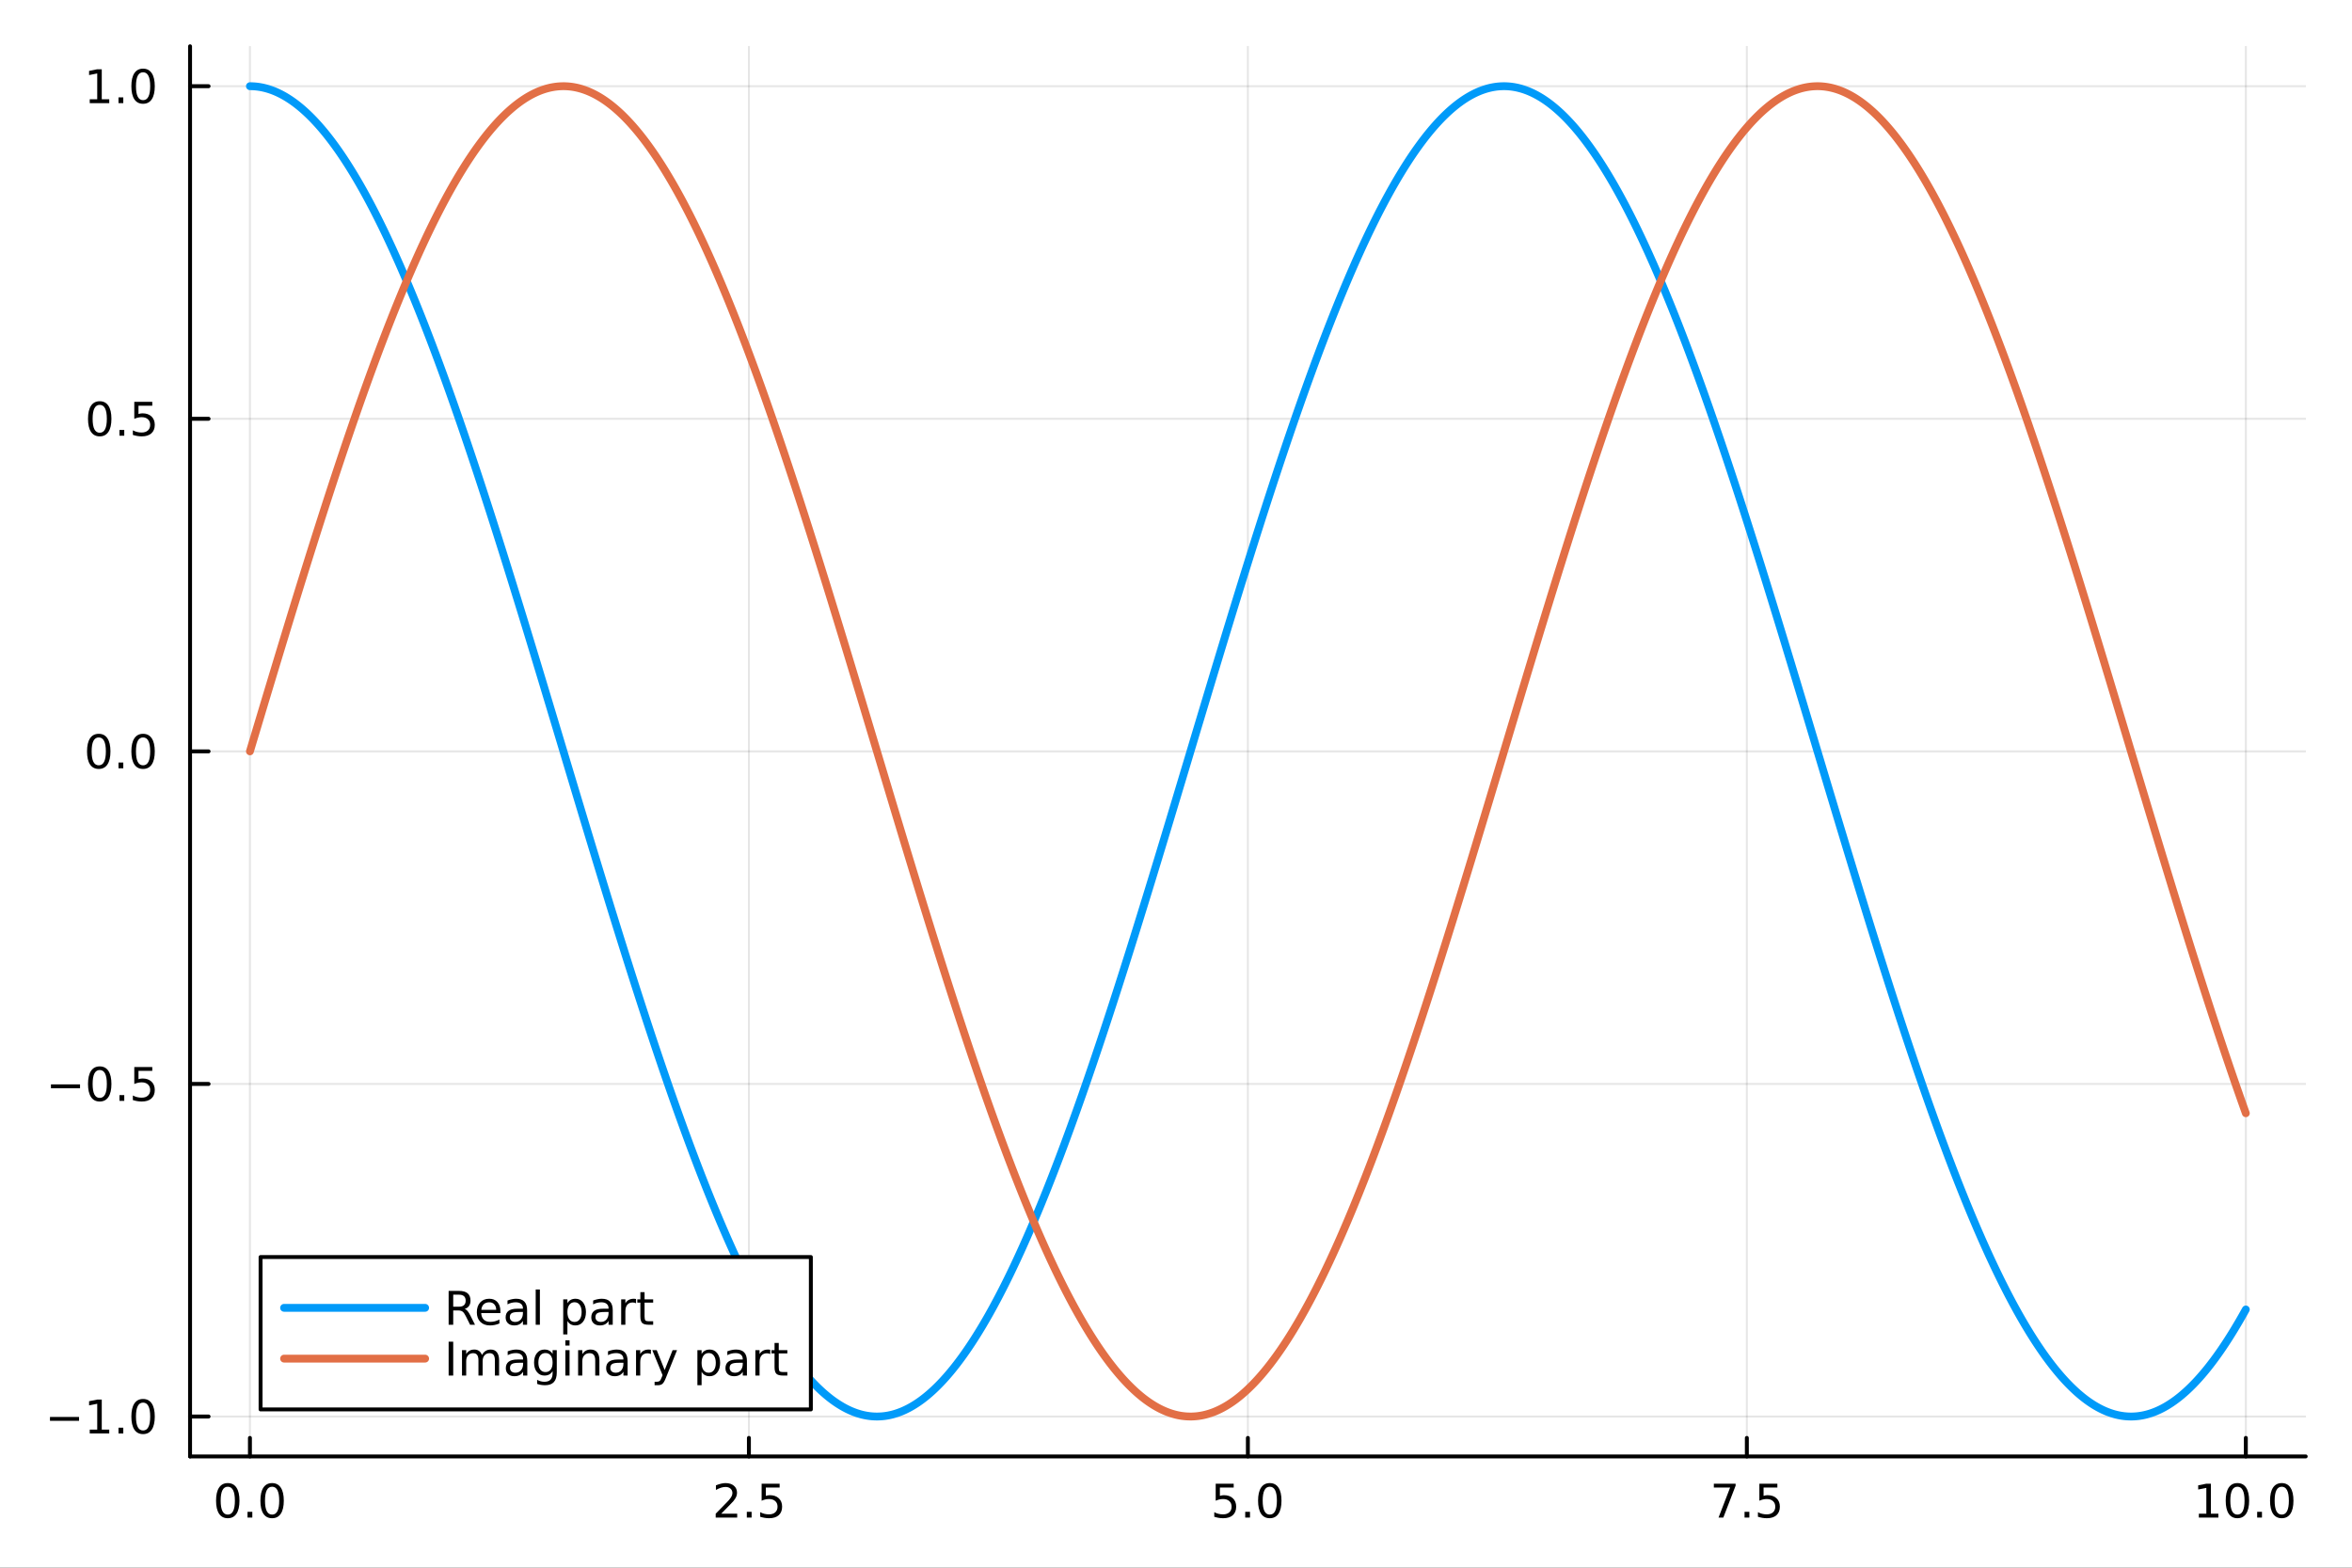 <?xml version="1.0" encoding="utf-8"?>
<svg xmlns="http://www.w3.org/2000/svg" xmlns:xlink="http://www.w3.org/1999/xlink" width="600" height="400" viewBox="0 0 2400 1600">
<rect x="0" y="0" width="2400" height="1600" fill="#333333" stroke="none"/>
<defs>
  <clipPath id="clip210">
    <rect x="0" y="0" width="2400" height="1600"/>
  </clipPath>
</defs>
<path clip-path="url(#clip210)" d="M0 1600 L2400 1600 L2400 8.88178e-14 L0 8.88178e-14  Z" fill="#ffffff" fill-rule="evenodd" fill-opacity="1"/>
<defs>
  <clipPath id="clip211">
    <rect x="480" y="0" width="1681" height="1600"/>
  </clipPath>
</defs>
<path clip-path="url(#clip210)" d="M193.936 1486.45 L2352.76 1486.45 L2352.76 47.244 L193.936 47.244  Z" fill="#ffffff" fill-rule="evenodd" fill-opacity="1"/>
<defs>
  <clipPath id="clip212">
    <rect x="193" y="47" width="2160" height="1440"/>
  </clipPath>
</defs>
<polyline clip-path="url(#clip212)" style="stroke:#000000; stroke-linecap:round; stroke-linejoin:round; stroke-width:2; stroke-opacity:0.1; fill:none" points="255.035,1486.45 255.035,47.244 "/>
<polyline clip-path="url(#clip212)" style="stroke:#000000; stroke-linecap:round; stroke-linejoin:round; stroke-width:2; stroke-opacity:0.1; fill:none" points="764.19,1486.45 764.19,47.244 "/>
<polyline clip-path="url(#clip212)" style="stroke:#000000; stroke-linecap:round; stroke-linejoin:round; stroke-width:2; stroke-opacity:0.1; fill:none" points="1273.35,1486.45 1273.35,47.244 "/>
<polyline clip-path="url(#clip212)" style="stroke:#000000; stroke-linecap:round; stroke-linejoin:round; stroke-width:2; stroke-opacity:0.1; fill:none" points="1782.5,1486.45 1782.5,47.244 "/>
<polyline clip-path="url(#clip212)" style="stroke:#000000; stroke-linecap:round; stroke-linejoin:round; stroke-width:2; stroke-opacity:0.1; fill:none" points="2291.66,1486.45 2291.66,47.244 "/>
<polyline clip-path="url(#clip212)" style="stroke:#000000; stroke-linecap:round; stroke-linejoin:round; stroke-width:2; stroke-opacity:0.1; fill:none" points="193.936,1445.72 2352.76,1445.72 "/>
<polyline clip-path="url(#clip212)" style="stroke:#000000; stroke-linecap:round; stroke-linejoin:round; stroke-width:2; stroke-opacity:0.1; fill:none" points="193.936,1106.28 2352.76,1106.28 "/>
<polyline clip-path="url(#clip212)" style="stroke:#000000; stroke-linecap:round; stroke-linejoin:round; stroke-width:2; stroke-opacity:0.1; fill:none" points="193.936,766.846 2352.76,766.846 "/>
<polyline clip-path="url(#clip212)" style="stroke:#000000; stroke-linecap:round; stroke-linejoin:round; stroke-width:2; stroke-opacity:0.1; fill:none" points="193.936,427.411 2352.76,427.411 "/>
<polyline clip-path="url(#clip212)" style="stroke:#000000; stroke-linecap:round; stroke-linejoin:round; stroke-width:2; stroke-opacity:0.1; fill:none" points="193.936,87.976 2352.76,87.976 "/>
<polyline clip-path="url(#clip210)" style="stroke:#000000; stroke-linecap:round; stroke-linejoin:round; stroke-width:4; stroke-opacity:1; fill:none" points="193.936,1486.45 2352.76,1486.45 "/>
<polyline clip-path="url(#clip210)" style="stroke:#000000; stroke-linecap:round; stroke-linejoin:round; stroke-width:4; stroke-opacity:1; fill:none" points="255.035,1486.45 255.035,1467.55 "/>
<polyline clip-path="url(#clip210)" style="stroke:#000000; stroke-linecap:round; stroke-linejoin:round; stroke-width:4; stroke-opacity:1; fill:none" points="764.19,1486.45 764.19,1467.55 "/>
<polyline clip-path="url(#clip210)" style="stroke:#000000; stroke-linecap:round; stroke-linejoin:round; stroke-width:4; stroke-opacity:1; fill:none" points="1273.35,1486.45 1273.35,1467.55 "/>
<polyline clip-path="url(#clip210)" style="stroke:#000000; stroke-linecap:round; stroke-linejoin:round; stroke-width:4; stroke-opacity:1; fill:none" points="1782.5,1486.45 1782.5,1467.55 "/>
<polyline clip-path="url(#clip210)" style="stroke:#000000; stroke-linecap:round; stroke-linejoin:round; stroke-width:4; stroke-opacity:1; fill:none" points="2291.66,1486.45 2291.66,1467.55 "/>
<path clip-path="url(#clip210)" d="M232.419 1517.37 Q228.808 1517.37 226.979 1520.93 Q225.174 1524.47 225.174 1531.6 Q225.174 1538.71 226.979 1542.27 Q228.808 1545.82 232.419 1545.82 Q236.053 1545.82 237.859 1542.27 Q239.688 1538.71 239.688 1531.6 Q239.688 1524.47 237.859 1520.93 Q236.053 1517.37 232.419 1517.37 M232.419 1513.66 Q238.229 1513.66 241.285 1518.27 Q244.363 1522.85 244.363 1531.6 Q244.363 1540.33 241.285 1544.94 Q238.229 1549.52 232.419 1549.52 Q226.609 1549.52 223.53 1544.94 Q220.475 1540.33 220.475 1531.6 Q220.475 1522.85 223.53 1518.27 Q226.609 1513.66 232.419 1513.66 Z" fill="#000000" fill-rule="nonzero" fill-opacity="1" /><path clip-path="url(#clip210)" d="M252.581 1542.97 L257.465 1542.97 L257.465 1548.85 L252.581 1548.85 L252.581 1542.97 Z" fill="#000000" fill-rule="nonzero" fill-opacity="1" /><path clip-path="url(#clip210)" d="M277.65 1517.37 Q274.039 1517.37 272.211 1520.93 Q270.405 1524.47 270.405 1531.6 Q270.405 1538.71 272.211 1542.27 Q274.039 1545.82 277.65 1545.82 Q281.285 1545.82 283.09 1542.27 Q284.919 1538.71 284.919 1531.6 Q284.919 1524.47 283.09 1520.93 Q281.285 1517.37 277.65 1517.37 M277.65 1513.66 Q283.46 1513.66 286.516 1518.27 Q289.595 1522.85 289.595 1531.6 Q289.595 1540.33 286.516 1544.94 Q283.46 1549.52 277.65 1549.52 Q271.84 1549.52 268.761 1544.94 Q265.706 1540.33 265.706 1531.6 Q265.706 1522.85 268.761 1518.27 Q271.84 1513.66 277.65 1513.66 Z" fill="#000000" fill-rule="nonzero" fill-opacity="1" /><path clip-path="url(#clip210)" d="M735.927 1544.91 L752.246 1544.91 L752.246 1548.85 L730.302 1548.85 L730.302 1544.91 Q732.964 1542.16 737.547 1537.53 Q742.153 1532.88 743.334 1531.53 Q745.579 1529.01 746.459 1527.27 Q747.362 1525.51 747.362 1523.82 Q747.362 1521.07 745.417 1519.33 Q743.496 1517.6 740.394 1517.6 Q738.195 1517.6 735.741 1518.36 Q733.311 1519.13 730.533 1520.68 L730.533 1515.95 Q733.357 1514.82 735.811 1514.24 Q738.265 1513.66 740.302 1513.66 Q745.672 1513.66 748.866 1516.35 Q752.061 1519.03 752.061 1523.52 Q752.061 1525.65 751.251 1527.57 Q750.464 1529.47 748.357 1532.07 Q747.778 1532.74 744.677 1535.95 Q741.575 1539.15 735.927 1544.91 Z" fill="#000000" fill-rule="nonzero" fill-opacity="1" /><path clip-path="url(#clip210)" d="M762.061 1542.97 L766.945 1542.97 L766.945 1548.85 L762.061 1548.85 L762.061 1542.97 Z" fill="#000000" fill-rule="nonzero" fill-opacity="1" /><path clip-path="url(#clip210)" d="M777.176 1514.29 L795.533 1514.29 L795.533 1518.22 L781.459 1518.22 L781.459 1526.7 Q782.477 1526.35 783.496 1526.19 Q784.514 1526 785.533 1526 Q791.32 1526 794.699 1529.17 Q798.079 1532.34 798.079 1537.76 Q798.079 1543.34 794.607 1546.44 Q791.135 1549.52 784.815 1549.52 Q782.639 1549.52 780.371 1549.15 Q778.125 1548.78 775.718 1548.04 L775.718 1543.34 Q777.801 1544.47 780.024 1545.03 Q782.246 1545.58 784.723 1545.58 Q788.727 1545.58 791.065 1543.48 Q793.403 1541.37 793.403 1537.76 Q793.403 1534.15 791.065 1532.04 Q788.727 1529.94 784.723 1529.94 Q782.848 1529.94 780.973 1530.35 Q779.121 1530.77 777.176 1531.65 L777.176 1514.29 Z" fill="#000000" fill-rule="nonzero" fill-opacity="1" /><path clip-path="url(#clip210)" d="M1240.51 1514.29 L1258.87 1514.29 L1258.87 1518.22 L1244.79 1518.22 L1244.79 1526.7 Q1245.81 1526.35 1246.83 1526.19 Q1247.85 1526 1248.87 1526 Q1254.65 1526 1258.03 1529.17 Q1261.41 1532.34 1261.41 1537.76 Q1261.41 1543.34 1257.94 1546.44 Q1254.47 1549.52 1248.15 1549.52 Q1245.97 1549.52 1243.7 1549.15 Q1241.46 1548.78 1239.05 1548.04 L1239.05 1543.34 Q1241.14 1544.47 1243.36 1545.03 Q1245.58 1545.58 1248.06 1545.58 Q1252.06 1545.58 1254.4 1543.48 Q1256.74 1541.37 1256.74 1537.76 Q1256.74 1534.15 1254.4 1532.04 Q1252.06 1529.94 1248.06 1529.94 Q1246.18 1529.94 1244.31 1530.35 Q1242.45 1530.77 1240.51 1531.65 L1240.51 1514.29 Z" fill="#000000" fill-rule="nonzero" fill-opacity="1" /><path clip-path="url(#clip210)" d="M1270.63 1542.97 L1275.51 1542.97 L1275.51 1548.85 L1270.63 1548.85 L1270.63 1542.97 Z" fill="#000000" fill-rule="nonzero" fill-opacity="1" /><path clip-path="url(#clip210)" d="M1295.7 1517.37 Q1292.08 1517.37 1290.26 1520.93 Q1288.45 1524.47 1288.45 1531.6 Q1288.45 1538.71 1290.26 1542.27 Q1292.08 1545.82 1295.7 1545.82 Q1299.33 1545.82 1301.14 1542.27 Q1302.96 1538.71 1302.96 1531.6 Q1302.96 1524.47 1301.14 1520.93 Q1299.33 1517.37 1295.7 1517.37 M1295.7 1513.66 Q1301.51 1513.66 1304.56 1518.27 Q1307.64 1522.85 1307.64 1531.6 Q1307.64 1540.33 1304.56 1544.94 Q1301.51 1549.52 1295.7 1549.52 Q1289.89 1549.52 1286.81 1544.94 Q1283.75 1540.33 1283.75 1531.6 Q1283.75 1522.85 1286.81 1518.27 Q1289.89 1513.66 1295.7 1513.66 Z" fill="#000000" fill-rule="nonzero" fill-opacity="1" /><path clip-path="url(#clip210)" d="M1748.82 1514.29 L1771.04 1514.29 L1771.04 1516.28 L1758.5 1548.85 L1753.61 1548.85 L1765.42 1518.22 L1748.82 1518.22 L1748.82 1514.29 Z" fill="#000000" fill-rule="nonzero" fill-opacity="1" /><path clip-path="url(#clip210)" d="M1780.16 1542.97 L1785.05 1542.97 L1785.05 1548.85 L1780.16 1548.85 L1780.16 1542.97 Z" fill="#000000" fill-rule="nonzero" fill-opacity="1" /><path clip-path="url(#clip210)" d="M1795.28 1514.29 L1813.64 1514.29 L1813.64 1518.22 L1799.56 1518.22 L1799.56 1526.7 Q1800.58 1526.35 1801.6 1526.19 Q1802.62 1526 1803.64 1526 Q1809.42 1526 1812.8 1529.17 Q1816.18 1532.34 1816.18 1537.76 Q1816.18 1543.34 1812.71 1546.44 Q1809.24 1549.52 1802.92 1549.52 Q1800.74 1549.52 1798.47 1549.15 Q1796.23 1548.78 1793.82 1548.04 L1793.82 1543.34 Q1795.9 1544.47 1798.13 1545.03 Q1800.35 1545.58 1802.83 1545.58 Q1806.83 1545.58 1809.17 1543.48 Q1811.51 1541.37 1811.51 1537.76 Q1811.51 1534.15 1809.17 1532.04 Q1806.83 1529.94 1802.83 1529.94 Q1800.95 1529.94 1799.08 1530.35 Q1797.22 1530.77 1795.28 1531.65 L1795.28 1514.29 Z" fill="#000000" fill-rule="nonzero" fill-opacity="1" /><path clip-path="url(#clip210)" d="M2243.73 1544.91 L2251.37 1544.91 L2251.37 1518.55 L2243.06 1520.21 L2243.06 1515.95 L2251.32 1514.29 L2256 1514.29 L2256 1544.91 L2263.64 1544.91 L2263.64 1548.85 L2243.73 1548.85 L2243.73 1544.91 Z" fill="#000000" fill-rule="nonzero" fill-opacity="1" /><path clip-path="url(#clip210)" d="M2283.08 1517.37 Q2279.47 1517.37 2277.64 1520.93 Q2275.84 1524.47 2275.84 1531.6 Q2275.84 1538.71 2277.64 1542.27 Q2279.47 1545.82 2283.08 1545.82 Q2286.72 1545.82 2288.52 1542.27 Q2290.35 1538.71 2290.35 1531.6 Q2290.35 1524.47 2288.52 1520.93 Q2286.72 1517.37 2283.08 1517.37 M2283.08 1513.66 Q2288.89 1513.66 2291.95 1518.27 Q2295.03 1522.85 2295.03 1531.6 Q2295.03 1540.33 2291.95 1544.94 Q2288.89 1549.52 2283.08 1549.52 Q2277.27 1549.52 2274.19 1544.94 Q2271.14 1540.33 2271.14 1531.6 Q2271.14 1522.85 2274.19 1518.27 Q2277.27 1513.66 2283.08 1513.66 Z" fill="#000000" fill-rule="nonzero" fill-opacity="1" /><path clip-path="url(#clip210)" d="M2303.24 1542.97 L2308.13 1542.97 L2308.13 1548.85 L2303.24 1548.85 L2303.24 1542.97 Z" fill="#000000" fill-rule="nonzero" fill-opacity="1" /><path clip-path="url(#clip210)" d="M2328.31 1517.37 Q2324.7 1517.37 2322.87 1520.93 Q2321.07 1524.47 2321.07 1531.6 Q2321.07 1538.71 2322.87 1542.27 Q2324.7 1545.82 2328.31 1545.82 Q2331.95 1545.82 2333.75 1542.27 Q2335.58 1538.71 2335.58 1531.6 Q2335.58 1524.47 2333.75 1520.93 Q2331.95 1517.37 2328.31 1517.37 M2328.31 1513.66 Q2334.12 1513.66 2337.18 1518.27 Q2340.26 1522.85 2340.26 1531.6 Q2340.26 1540.33 2337.18 1544.94 Q2334.12 1549.52 2328.31 1549.52 Q2322.5 1549.52 2319.42 1544.94 Q2316.37 1540.33 2316.37 1531.6 Q2316.37 1522.85 2319.42 1518.27 Q2322.5 1513.66 2328.31 1513.66 Z" fill="#000000" fill-rule="nonzero" fill-opacity="1" /><polyline clip-path="url(#clip210)" style="stroke:#000000; stroke-linecap:round; stroke-linejoin:round; stroke-width:4; stroke-opacity:1; fill:none" points="193.936,1486.45 193.936,47.244 "/>
<polyline clip-path="url(#clip210)" style="stroke:#000000; stroke-linecap:round; stroke-linejoin:round; stroke-width:4; stroke-opacity:1; fill:none" points="193.936,1445.72 212.834,1445.72 "/>
<polyline clip-path="url(#clip210)" style="stroke:#000000; stroke-linecap:round; stroke-linejoin:round; stroke-width:4; stroke-opacity:1; fill:none" points="193.936,1106.28 212.834,1106.28 "/>
<polyline clip-path="url(#clip210)" style="stroke:#000000; stroke-linecap:round; stroke-linejoin:round; stroke-width:4; stroke-opacity:1; fill:none" points="193.936,766.846 212.834,766.846 "/>
<polyline clip-path="url(#clip210)" style="stroke:#000000; stroke-linecap:round; stroke-linejoin:round; stroke-width:4; stroke-opacity:1; fill:none" points="193.936,427.411 212.834,427.411 "/>
<polyline clip-path="url(#clip210)" style="stroke:#000000; stroke-linecap:round; stroke-linejoin:round; stroke-width:4; stroke-opacity:1; fill:none" points="193.936,87.976 212.834,87.976 "/>
<path clip-path="url(#clip210)" d="M50.992 1446.17 L80.668 1446.17 L80.668 1450.1 L50.992 1450.1 L50.992 1446.17 Z" fill="#000000" fill-rule="nonzero" fill-opacity="1" /><path clip-path="url(#clip210)" d="M91.571 1459.06 L99.21 1459.06 L99.21 1432.7 L90.899 1434.36 L90.899 1430.1 L99.163 1428.44 L103.839 1428.44 L103.839 1459.06 L111.478 1459.06 L111.478 1463 L91.571 1463 L91.571 1459.06 Z" fill="#000000" fill-rule="nonzero" fill-opacity="1" /><path clip-path="url(#clip210)" d="M120.922 1457.12 L125.807 1457.12 L125.807 1463 L120.922 1463 L120.922 1457.12 Z" fill="#000000" fill-rule="nonzero" fill-opacity="1" /><path clip-path="url(#clip210)" d="M145.992 1431.52 Q142.381 1431.52 140.552 1435.08 Q138.746 1438.62 138.746 1445.75 Q138.746 1452.86 140.552 1456.42 Q142.381 1459.96 145.992 1459.96 Q149.626 1459.96 151.431 1456.42 Q153.26 1452.86 153.26 1445.75 Q153.26 1438.62 151.431 1435.08 Q149.626 1431.52 145.992 1431.52 M145.992 1427.81 Q151.802 1427.81 154.857 1432.42 Q157.936 1437 157.936 1445.75 Q157.936 1454.48 154.857 1459.08 Q151.802 1463.67 145.992 1463.67 Q140.181 1463.67 137.103 1459.08 Q134.047 1454.48 134.047 1445.75 Q134.047 1437 137.103 1432.42 Q140.181 1427.81 145.992 1427.81 Z" fill="#000000" fill-rule="nonzero" fill-opacity="1" /><path clip-path="url(#clip210)" d="M51.987 1106.73 L81.663 1106.73 L81.663 1110.67 L51.987 1110.67 L51.987 1106.73 Z" fill="#000000" fill-rule="nonzero" fill-opacity="1" /><path clip-path="url(#clip210)" d="M101.756 1092.08 Q98.145 1092.08 96.316 1095.64 Q94.51 1099.19 94.51 1106.32 Q94.51 1113.42 96.316 1116.99 Q98.145 1120.53 101.756 1120.53 Q105.39 1120.53 107.196 1116.99 Q109.024 1113.42 109.024 1106.32 Q109.024 1099.19 107.196 1095.64 Q105.39 1092.08 101.756 1092.08 M101.756 1088.38 Q107.566 1088.38 110.621 1092.98 Q113.7 1097.57 113.7 1106.32 Q113.7 1115.04 110.621 1119.65 Q107.566 1124.23 101.756 1124.23 Q95.946 1124.23 92.867 1119.65 Q89.811 1115.04 89.811 1106.32 Q89.811 1097.57 92.867 1092.98 Q95.946 1088.38 101.756 1088.38 Z" fill="#000000" fill-rule="nonzero" fill-opacity="1" /><path clip-path="url(#clip210)" d="M121.918 1117.68 L126.802 1117.68 L126.802 1123.56 L121.918 1123.56 L121.918 1117.68 Z" fill="#000000" fill-rule="nonzero" fill-opacity="1" /><path clip-path="url(#clip210)" d="M137.033 1089 L155.39 1089 L155.39 1092.94 L141.316 1092.94 L141.316 1101.41 Q142.334 1101.06 143.353 1100.9 Q144.371 1100.71 145.39 1100.71 Q151.177 1100.71 154.556 1103.89 Q157.936 1107.06 157.936 1112.47 Q157.936 1118.05 154.464 1121.15 Q150.992 1124.23 144.672 1124.23 Q142.496 1124.23 140.228 1123.86 Q137.982 1123.49 135.575 1122.75 L135.575 1118.05 Q137.658 1119.19 139.881 1119.74 Q142.103 1120.3 144.58 1120.3 Q148.584 1120.3 150.922 1118.19 Q153.26 1116.08 153.26 1112.47 Q153.26 1108.86 150.922 1106.76 Q148.584 1104.65 144.58 1104.65 Q142.705 1104.65 140.83 1105.07 Q138.978 1105.48 137.033 1106.36 L137.033 1089 Z" fill="#000000" fill-rule="nonzero" fill-opacity="1" /><path clip-path="url(#clip210)" d="M100.76 752.645 Q97.149 752.645 95.321 756.21 Q93.515 759.752 93.515 766.881 Q93.515 773.988 95.321 777.552 Q97.149 781.094 100.76 781.094 Q104.395 781.094 106.2 777.552 Q108.029 773.988 108.029 766.881 Q108.029 759.752 106.2 756.21 Q104.395 752.645 100.76 752.645 M100.76 748.941 Q106.571 748.941 109.626 753.548 Q112.705 758.131 112.705 766.881 Q112.705 775.608 109.626 780.214 Q106.571 784.798 100.76 784.798 Q94.95 784.798 91.871 780.214 Q88.816 775.608 88.816 766.881 Q88.816 758.131 91.871 753.548 Q94.95 748.941 100.76 748.941 Z" fill="#000000" fill-rule="nonzero" fill-opacity="1" /><path clip-path="url(#clip210)" d="M120.922 778.247 L125.807 778.247 L125.807 784.126 L120.922 784.126 L120.922 778.247 Z" fill="#000000" fill-rule="nonzero" fill-opacity="1" /><path clip-path="url(#clip210)" d="M145.992 752.645 Q142.381 752.645 140.552 756.21 Q138.746 759.752 138.746 766.881 Q138.746 773.988 140.552 777.552 Q142.381 781.094 145.992 781.094 Q149.626 781.094 151.431 777.552 Q153.26 773.988 153.26 766.881 Q153.26 759.752 151.431 756.21 Q149.626 752.645 145.992 752.645 M145.992 748.941 Q151.802 748.941 154.857 753.548 Q157.936 758.131 157.936 766.881 Q157.936 775.608 154.857 780.214 Q151.802 784.798 145.992 784.798 Q140.181 784.798 137.103 780.214 Q134.047 775.608 134.047 766.881 Q134.047 758.131 137.103 753.548 Q140.181 748.941 145.992 748.941 Z" fill="#000000" fill-rule="nonzero" fill-opacity="1" /><path clip-path="url(#clip210)" d="M101.756 413.21 Q98.145 413.21 96.316 416.775 Q94.51 420.316 94.51 427.446 Q94.51 434.553 96.316 438.117 Q98.145 441.659 101.756 441.659 Q105.39 441.659 107.196 438.117 Q109.024 434.553 109.024 427.446 Q109.024 420.316 107.196 416.775 Q105.39 413.21 101.756 413.21 M101.756 409.506 Q107.566 409.506 110.621 414.113 Q113.7 418.696 113.7 427.446 Q113.7 436.173 110.621 440.779 Q107.566 445.363 101.756 445.363 Q95.946 445.363 92.867 440.779 Q89.811 436.173 89.811 427.446 Q89.811 418.696 92.867 414.113 Q95.946 409.506 101.756 409.506 Z" fill="#000000" fill-rule="nonzero" fill-opacity="1" /><path clip-path="url(#clip210)" d="M121.918 438.812 L126.802 438.812 L126.802 444.691 L121.918 444.691 L121.918 438.812 Z" fill="#000000" fill-rule="nonzero" fill-opacity="1" /><path clip-path="url(#clip210)" d="M137.033 410.131 L155.39 410.131 L155.39 414.067 L141.316 414.067 L141.316 422.539 Q142.334 422.191 143.353 422.029 Q144.371 421.844 145.39 421.844 Q151.177 421.844 154.556 425.016 Q157.936 428.187 157.936 433.603 Q157.936 439.182 154.464 442.284 Q150.992 445.363 144.672 445.363 Q142.496 445.363 140.228 444.992 Q137.982 444.622 135.575 443.881 L135.575 439.182 Q137.658 440.316 139.881 440.872 Q142.103 441.427 144.58 441.427 Q148.584 441.427 150.922 439.321 Q153.26 437.215 153.26 433.603 Q153.26 429.992 150.922 427.886 Q148.584 425.779 144.58 425.779 Q142.705 425.779 140.83 426.196 Q138.978 426.613 137.033 427.492 L137.033 410.131 Z" fill="#000000" fill-rule="nonzero" fill-opacity="1" /><path clip-path="url(#clip210)" d="M91.571 101.321 L99.21 101.321 L99.21 74.956 L90.899 76.622 L90.899 72.363 L99.163 70.696 L103.839 70.696 L103.839 101.321 L111.478 101.321 L111.478 105.256 L91.571 105.256 L91.571 101.321 Z" fill="#000000" fill-rule="nonzero" fill-opacity="1" /><path clip-path="url(#clip210)" d="M120.922 99.377 L125.807 99.377 L125.807 105.256 L120.922 105.256 L120.922 99.377 Z" fill="#000000" fill-rule="nonzero" fill-opacity="1" /><path clip-path="url(#clip210)" d="M145.992 73.775 Q142.381 73.775 140.552 77.34 Q138.746 80.881 138.746 88.011 Q138.746 95.117 140.552 98.682 Q142.381 102.224 145.992 102.224 Q149.626 102.224 151.431 98.682 Q153.26 95.117 153.26 88.011 Q153.26 80.881 151.431 77.34 Q149.626 73.775 145.992 73.775 M145.992 70.071 Q151.802 70.071 154.857 74.678 Q157.936 79.261 157.936 88.011 Q157.936 96.738 154.857 101.344 Q151.802 105.928 145.992 105.928 Q140.181 105.928 137.103 101.344 Q134.047 96.738 134.047 88.011 Q134.047 79.261 137.103 74.678 Q140.181 70.071 145.992 70.071 Z" fill="#000000" fill-rule="nonzero" fill-opacity="1" /><polyline clip-path="url(#clip212)" style="stroke:#009af9; stroke-linecap:round; stroke-linejoin:round; stroke-width:8; stroke-opacity:1; fill:none" points="255.035,87.976 257.071,88.01 259.108,88.112 261.145,88.282 263.181,88.519 265.218,88.825 267.254,89.198 269.291,89.639 271.328,90.147 273.364,90.724 275.401,91.368 277.438,92.079 279.474,92.858 281.511,93.705 283.547,94.618 285.584,95.599 287.621,96.647 289.657,97.762 291.694,98.944 293.731,100.193 295.767,101.508 297.804,102.89 299.84,104.339 301.877,105.853 303.914,107.434 305.95,109.081 307.987,110.793 310.023,112.571 312.06,114.415 314.097,116.323 316.133,118.297 318.17,120.336 320.207,122.439 322.243,124.607 324.28,126.838 326.316,129.134 328.353,131.494 330.39,133.917 332.426,136.404 334.463,138.953 336.5,141.566 338.536,144.24 340.573,146.978 342.609,149.777 344.646,152.638 346.683,155.56 348.719,158.543 350.756,161.587 352.793,164.692 354.829,167.857 356.866,171.082 358.902,174.366 360.939,177.71 362.976,181.112 365.012,184.574 367.049,188.093 369.086,191.67 371.122,195.305 373.159,198.997 375.195,202.746 377.232,206.551 379.269,210.412 381.305,214.329 383.342,218.301 385.379,222.328 387.415,226.409 389.452,230.544 391.488,234.733 393.525,238.976 395.562,243.271 397.598,247.618 399.635,252.017 401.671,256.468 403.708,260.97 405.745,265.522 407.781,270.125 409.818,274.777 411.855,279.478 413.891,284.228 415.928,289.027 417.964,293.873 420.001,298.767 422.038,303.707 424.074,308.693 426.111,313.726 428.148,318.804 430.184,323.926 432.221,329.093 434.257,334.304 436.294,339.557 438.331,344.854 440.367,350.193 442.404,355.573 444.441,360.995 446.477,366.457 448.514,371.959 450.55,377.501 452.587,383.081 454.624,388.7 456.66,394.357 458.697,400.051 460.734,405.782 462.77,411.549 464.807,417.351 466.843,423.189 468.88,429.06 470.917,434.966 472.953,440.904 474.99,446.876 477.027,452.879 479.063,458.914 481.1,464.979 483.136,471.075 485.173,477.2 487.21,483.354 489.246,489.536 491.283,495.747 493.32,501.984 495.356,508.248 497.393,514.538 499.429,520.853 501.466,527.192 503.503,533.556 505.539,539.942 507.576,546.352 509.612,552.783 511.649,559.236 513.686,565.71 515.722,572.204 517.759,578.717 519.796,585.249 521.832,591.8 523.869,598.368 525.905,604.952 527.942,611.553 529.979,618.169 532.015,624.801 534.052,631.446 536.089,638.105 538.125,644.777 540.162,651.461 542.198,658.156 544.235,664.863 546.272,671.579 548.308,678.306 550.345,685.041 552.382,691.784 554.418,698.535 556.455,705.292 558.491,712.056 560.528,718.825 562.565,725.599 564.601,732.377 566.638,739.159 568.675,745.943 570.711,752.729 572.748,759.517 574.784,766.306 576.821,773.094 578.858,779.882 580.894,786.669 582.931,793.454 584.968,800.236 587.004,807.015 589.041,813.789 591.077,820.559 593.114,827.324 595.151,834.082 597.187,840.834 599.224,847.579 601.261,854.315 603.297,861.043 605.334,867.761 607.37,874.469 609.407,881.166 611.444,887.852 613.48,894.526 615.517,901.187 617.553,907.835 619.59,914.468 621.627,921.087 623.663,927.69 625.7,934.278 627.737,940.848 629.773,947.401 631.81,953.936 633.846,960.453 635.883,966.95 637.92,973.427 639.956,979.883 641.993,986.318 644.03,992.731 646.066,999.122 648.103,1005.49 650.139,1011.83 652.176,1018.15 654.213,1024.44 656.249,1030.71 658.286,1036.95 660.323,1043.17 662.359,1049.36 664.396,1055.51 666.432,1061.64 668.469,1067.75 670.506,1073.82 672.542,1079.85 674.579,1085.86 676.616,1091.84 678.652,1097.78 680.689,1103.69 682.725,1109.57 684.762,1115.41 686.799,1121.22 688.835,1126.99 690.872,1132.73 692.909,1138.43 694.945,1144.09 696.982,1149.72 699.018,1155.31 701.055,1160.85 703.092,1166.36 705.128,1171.83 707.165,1177.26 709.202,1182.65 711.238,1187.99 713.275,1193.29 715.311,1198.56 717.348,1203.77 719.385,1208.95 721.421,1214.08 723.458,1219.16 725.494,1224.2 727.531,1229.19 729.568,1234.14 731.604,1239.04 733.641,1243.9 735.678,1248.7 737.714,1253.46 739.751,1258.17 741.787,1262.83 743.824,1267.44 745.861,1272 747.897,1276.51 749.934,1280.97 751.971,1285.38 754.007,1289.73 756.044,1294.04 758.08,1298.29 760.117,1302.48 762.154,1306.63 764.19,1310.72 766.227,1314.75 768.264,1318.74 770.3,1322.66 772.337,1326.53 774.373,1330.34 776.41,1334.1 778.447,1337.8 780.483,1341.45 782.52,1345.03 784.557,1348.56 786.593,1352.03 788.63,1355.44 790.666,1358.8 792.703,1362.09 794.74,1365.33 796.776,1368.5 798.813,1371.62 800.85,1374.67 802.886,1377.66 804.923,1380.59 806.959,1383.46 808.996,1386.27 811.033,1389.02 813.069,1391.71 815.106,1394.33 817.142,1396.89 819.179,1399.38 821.216,1401.82 823.252,1404.19 825.289,1406.49 827.326,1408.74 829.362,1410.91 831.399,1413.03 833.435,1415.08 835.472,1417.06 837.509,1418.98 839.545,1420.83 841.582,1422.62 843.619,1424.34 845.655,1426 847.692,1427.59 849.728,1429.12 851.765,1430.58 853.802,1431.97 855.838,1433.29 857.875,1434.55 859.912,1435.75 861.948,1436.87 863.985,1437.93 866.021,1438.92 868.058,1439.85 870.095,1440.7 872.131,1441.49 874.168,1442.22 876.205,1442.87 878.241,1443.46 880.278,1443.98 882.314,1444.43 884.351,1444.81 886.388,1445.13 888.424,1445.38 890.461,1445.56 892.498,1445.67 894.534,1445.72 896.571,1445.69 898.607,1445.6 900.644,1445.44 902.681,1445.22 904.717,1444.92 906.754,1444.56 908.791,1444.13 910.827,1443.63 912.864,1443.07 914.9,1442.43 916.937,1441.73 918.974,1440.96 921.01,1440.13 923.047,1439.22 925.083,1438.25 927.12,1437.22 929.157,1436.11 931.193,1434.94 933.23,1433.7 935.267,1432.4 937.303,1431.03 939.34,1429.59 941.376,1428.09 943.413,1426.51 945.45,1424.88 947.486,1423.18 949.523,1421.41 951.56,1419.58 953.596,1417.68 955.633,1415.71 957.669,1413.69 959.706,1411.59 961.743,1409.44 963.779,1407.21 965.816,1404.93 967.853,1402.58 969.889,1400.17 971.926,1397.69 973.962,1395.15 975.999,1392.55 978.036,1389.88 980.072,1387.16 982.109,1384.37 984.146,1381.52 986.182,1378.6 988.219,1375.63 990.255,1372.59 992.292,1369.5 994.329,1366.34 996.365,1363.13 998.402,1359.85 1000.44,1356.52 1002.48,1353.13 1004.51,1349.67 1006.55,1346.16 1008.59,1342.6 1010.62,1338.97 1012.66,1335.29 1014.69,1331.55 1016.73,1327.75 1018.77,1323.9 1020.8,1319.99 1022.84,1316.03 1024.88,1312.01 1026.91,1307.94 1028.95,1303.81 1030.99,1299.63 1033.02,1295.4 1035.06,1291.11 1037.1,1286.77 1039.13,1282.38 1041.17,1277.94 1043.21,1273.44 1045.24,1268.9 1047.28,1264.3 1049.32,1259.66 1051.35,1254.97 1053.39,1250.22 1055.43,1245.43 1057.46,1240.59 1059.5,1235.71 1061.54,1230.78 1063.57,1225.8 1065.61,1220.77 1067.65,1215.7 1069.68,1210.59 1071.72,1205.43 1073.76,1200.22 1075.79,1194.98 1077.83,1189.69 1079.87,1184.35 1081.9,1178.98 1083.94,1173.56 1085.98,1168.11 1088.01,1162.61 1090.05,1157.08 1092.09,1151.5 1094.12,1145.89 1096.16,1140.24 1098.2,1134.55 1100.23,1128.83 1102.27,1123.06 1104.31,1117.27 1106.34,1111.44 1108.38,1105.57 1110.42,1099.67 1112.45,1093.74 1114.49,1087.77 1116.53,1081.77 1118.56,1075.74 1120.6,1069.68 1122.64,1063.59 1124.67,1057.47 1126.71,1051.32 1128.75,1045.14 1130.78,1038.94 1132.82,1032.7 1134.86,1026.44 1136.89,1020.16 1138.93,1013.85 1140.97,1007.51 1143,1001.15 1145.04,994.769 1147.08,988.363 1149.11,981.935 1151.15,975.486 1153.19,969.015 1155.22,962.524 1157.26,956.014 1159.3,949.485 1161.33,942.938 1163.37,936.372 1165.4,929.79 1167.44,923.192 1169.48,916.578 1171.51,909.949 1173.55,903.306 1175.59,896.649 1177.62,889.98 1179.66,883.297 1181.7,876.604 1183.73,869.899 1185.77,863.184 1187.81,856.459 1189.84,849.725 1191.88,842.983 1193.92,836.234 1195.95,829.477 1197.99,822.715 1200.03,815.946 1202.06,809.173 1204.1,802.395 1206.14,795.614 1208.17,788.83 1210.21,782.044 1212.25,775.257 1214.28,768.468 1216.32,761.68 1218.36,754.891 1220.39,748.104 1222.43,741.319 1224.47,734.537 1226.5,727.758 1228.54,720.982 1230.58,714.211 1232.61,707.446 1234.65,700.686 1236.69,693.933 1238.72,687.188 1240.76,680.45 1242.8,673.721 1244.83,667.001 1246.87,660.291 1248.91,653.592 1250.94,646.905 1252.98,640.229 1255.02,633.566 1257.05,626.916 1259.09,620.28 1261.13,613.659 1263.16,607.053 1265.2,600.463 1267.24,593.89 1269.27,587.334 1271.31,580.796 1273.35,574.277 1275.38,567.777 1277.42,561.296 1279.46,554.837 1281.49,548.398 1283.53,541.982 1285.57,535.587 1287.6,529.216 1289.64,522.869 1291.68,516.546 1293.71,510.249 1295.75,503.976 1297.79,497.731 1299.82,491.512 1301.86,485.32 1303.9,479.157 1305.93,473.022 1307.97,466.917 1310.01,460.842 1312.04,454.798 1314.08,448.784 1316.12,442.803 1318.15,436.854 1320.19,430.938 1322.22,425.055 1324.26,419.207 1326.3,413.393 1328.33,407.615 1330.37,401.873 1332.41,396.167 1334.44,390.498 1336.48,384.867 1338.52,379.274 1340.55,373.72 1342.59,368.205 1344.63,362.73 1346.66,357.296 1348.7,351.902 1350.74,346.55 1352.77,341.24 1354.81,335.972 1356.85,330.748 1358.88,325.567 1360.92,320.43 1362.96,315.338 1364.99,310.291 1367.03,305.29 1369.07,300.335 1371.1,295.427 1373.14,290.565 1375.18,285.752 1377.21,280.986 1379.25,276.269 1381.29,271.601 1383.32,266.983 1385.36,262.414 1387.4,257.896 1389.43,253.429 1391.47,249.014 1393.51,244.65 1395.54,240.338 1397.58,236.079 1399.62,231.873 1401.65,227.72 1403.69,223.622 1405.73,219.577 1407.76,215.588 1409.8,211.653 1411.84,207.775 1413.87,203.952 1415.91,200.185 1417.95,196.475 1419.98,192.822 1422.02,189.226 1424.06,185.688 1426.09,182.209 1428.13,178.787 1430.17,175.425 1432.2,172.122 1434.24,168.878 1436.28,165.694 1438.31,162.57 1440.35,159.506 1442.39,156.503 1444.42,153.562 1446.46,150.681 1448.5,147.862 1450.53,145.106 1452.57,142.411 1454.61,139.779 1456.64,137.209 1458.68,134.702 1460.72,132.259 1462.75,129.879 1464.79,127.563 1466.83,125.31 1468.86,123.122 1470.9,120.999 1472.93,118.939 1474.97,116.945 1477.01,115.015 1479.04,113.151 1481.08,111.352 1483.12,109.619 1485.15,107.951 1487.19,106.35 1489.23,104.814 1491.26,103.345 1493.3,101.941 1495.34,100.605 1497.37,99.335 1499.41,98.132 1501.45,96.995 1503.48,95.926 1505.52,94.924 1507.56,93.988 1509.59,93.121 1511.63,92.32 1513.67,91.587 1515.7,90.922 1517.74,90.324 1519.78,89.793 1521.81,89.331 1523.85,88.936 1525.89,88.609 1527.92,88.35 1529.96,88.159 1532,88.035 1534.03,87.98 1536.07,87.992 1538.11,88.072 1540.14,88.22 1542.18,88.436 1544.22,88.72 1546.25,89.072 1548.29,89.491 1550.33,89.978 1552.36,90.533 1554.4,91.155 1556.44,91.845 1558.47,92.603 1560.51,93.428 1562.55,94.32 1564.58,95.279 1566.62,96.306 1568.66,97.4 1570.69,98.561 1572.73,99.788 1574.77,101.082 1576.8,102.443 1578.84,103.87 1580.88,105.364 1582.91,106.923 1584.95,108.549 1586.99,110.241 1589.02,111.998 1591.06,113.82 1593.1,115.708 1595.13,117.661 1597.17,119.679 1599.21,121.762 1601.24,123.909 1603.28,126.121 1605.32,128.396 1607.35,130.735 1609.39,133.138 1611.43,135.605 1613.46,138.134 1615.5,140.727 1617.54,143.382 1619.57,146.099 1621.61,148.878 1623.65,151.72 1625.68,154.622 1627.72,157.586 1629.75,160.611 1631.79,163.697 1633.83,166.842 1635.86,170.048 1637.9,173.314 1639.94,176.638 1641.97,180.022 1644.01,183.465 1646.05,186.966 1648.08,190.524 1650.12,194.141 1652.16,197.815 1654.19,201.545 1656.23,205.333 1658.27,209.176 1660.3,213.075 1662.34,217.029 1664.38,221.039 1666.41,225.103 1668.45,229.221 1670.49,233.393 1672.52,237.618 1674.56,241.897 1676.6,246.227 1678.63,250.61 1680.67,255.045 1682.71,259.53 1684.74,264.067 1686.78,268.653 1688.82,273.29 1690.85,277.975 1692.89,282.71 1694.93,287.493 1696.96,292.324 1699,297.203 1701.04,302.128 1703.07,307.1 1705.11,312.118 1707.15,317.181 1709.18,322.29 1711.22,327.442 1713.26,332.639 1715.29,337.879 1717.33,343.162 1719.37,348.488 1721.4,353.855 1723.44,359.263 1725.48,364.713 1727.51,370.202 1729.55,375.731 1731.59,381.3 1733.62,386.906 1735.66,392.551 1737.7,398.234 1739.73,403.953 1741.77,409.708 1743.81,415.499 1745.84,421.325 1747.88,427.186 1749.92,433.081 1751.95,439.009 1753.99,444.97 1756.03,450.963 1758.06,456.988 1760.1,463.044 1762.14,469.13 1764.17,475.246 1766.21,481.391 1768.25,487.564 1770.28,493.766 1772.32,499.994 1774.36,506.25 1776.39,512.531 1778.43,518.838 1780.46,525.17 1782.5,531.526 1784.54,537.906 1786.57,544.308 1788.61,550.732 1790.65,557.179 1792.68,563.646 1794.72,570.133 1796.76,576.641 1798.79,583.167 1800.83,589.711 1802.87,596.274 1804.9,602.853 1806.94,609.449 1808.98,616.06 1811.01,622.687 1813.05,629.328 1815.09,635.982 1817.12,642.65 1819.16,649.33 1821.2,656.022 1823.23,662.725 1825.27,669.439 1827.31,676.162 1829.34,682.894 1831.38,689.635 1833.42,696.384 1835.45,703.139 1837.49,709.901 1839.53,716.668 1841.56,723.441 1843.6,730.218 1845.64,736.998 1847.67,743.782 1849.71,750.568 1851.75,757.355 1853.78,764.143 1855.82,770.932 1857.86,777.72 1859.89,784.508 1861.93,791.293 1863.97,798.076 1866,804.856 1868.04,811.632 1870.08,818.403 1872.11,825.17 1874.15,831.93 1876.19,838.684 1878.22,845.431 1880.26,852.17 1882.3,858.901 1884.33,865.622 1886.37,872.333 1888.41,879.034 1890.44,885.724 1892.48,892.402 1894.52,899.067 1896.55,905.719 1898.59,912.357 1900.63,918.98 1902.66,925.589 1904.7,932.181 1906.74,938.757 1908.77,945.316 1910.81,951.857 1912.85,958.379 1914.88,964.882 1916.92,971.366 1918.96,977.829 1920.99,984.271 1923.03,990.691 1925.07,997.089 1927.1,1003.46 1929.14,1009.81 1931.18,1016.14 1933.21,1022.44 1935.25,1028.72 1937.28,1034.97 1939.32,1041.19 1941.36,1047.39 1943.39,1053.56 1945.43,1059.7 1947.47,1065.81 1949.5,1071.89 1951.54,1077.93 1953.58,1083.95 1955.61,1089.94 1957.65,1095.89 1959.69,1101.82 1961.72,1107.7 1963.76,1113.56 1965.8,1119.38 1967.83,1125.16 1969.87,1130.91 1971.91,1136.62 1973.94,1142.29 1975.98,1147.93 1978.02,1153.53 1980.05,1159.09 1982.09,1164.61 1984.13,1170.09 1986.16,1175.53 1988.2,1180.93 1990.24,1186.29 1992.27,1191.61 1994.31,1196.88 1996.35,1202.12 1998.38,1207.3 2000.42,1212.45 2002.46,1217.55 2004.49,1222.6 2006.53,1227.61 2008.57,1232.57 2010.6,1237.49 2012.64,1242.36 2014.68,1247.18 2016.71,1251.95 2018.75,1256.68 2020.79,1261.35 2022.82,1265.98 2024.86,1270.55 2026.9,1275.08 2028.93,1279.56 2030.97,1283.98 2033.01,1288.35 2035.04,1292.67 2037.08,1296.94 2039.12,1301.15 2041.15,1305.31 2043.19,1309.42 2045.23,1313.47 2047.26,1317.47 2049.3,1321.42 2051.34,1325.3 2053.37,1329.14 2055.41,1332.91 2057.45,1336.63 2059.48,1340.29 2061.52,1343.9 2063.56,1347.44 2065.59,1350.93 2067.63,1354.36 2069.67,1357.74 2071.7,1361.05 2073.74,1364.3 2075.78,1367.5 2077.81,1370.63 2079.85,1373.7 2081.89,1376.72 2083.92,1379.67 2085.96,1382.56 2087.99,1385.39 2090.03,1388.15 2092.07,1390.86 2094.1,1393.5 2096.14,1396.08 2098.18,1398.6 2100.21,1401.05 2102.25,1403.44 2104.29,1405.77 2106.32,1408.03 2108.36,1410.23 2110.4,1412.36 2112.43,1414.43 2114.47,1416.43 2116.51,1418.37 2118.54,1420.25 2120.58,1422.06 2122.62,1423.8 2124.65,1425.48 2126.69,1427.09 2128.73,1428.64 2130.76,1430.12 2132.8,1431.53 2134.84,1432.88 2136.87,1434.16 2138.91,1435.37 2140.95,1436.52 2142.98,1437.6 2145.02,1438.61 2147.06,1439.56 2149.09,1440.44 2151.13,1441.25 2153.17,1441.99 2155.2,1442.67 2157.24,1443.28 2159.28,1443.82 2161.31,1444.29 2163.35,1444.7 2165.39,1445.04 2167.42,1445.31 2169.46,1445.51 2171.5,1445.64 2173.53,1445.71 2175.57,1445.71 2177.61,1445.64 2179.64,1445.5 2181.68,1445.3 2183.72,1445.02 2185.75,1444.68 2187.79,1444.27 2189.83,1443.8 2191.86,1443.25 2193.9,1442.64 2195.94,1441.96 2197.97,1441.22 2200.01,1440.4 2202.05,1439.52 2204.08,1438.57 2206.12,1437.55 2208.16,1436.47 2210.19,1435.32 2212.23,1434.1 2214.27,1432.82 2216.3,1431.47 2218.34,1430.05 2220.38,1428.57 2222.41,1427.02 2224.45,1425.41 2226.49,1423.73 2228.52,1421.98 2230.56,1420.17 2232.6,1418.29 2234.63,1416.35 2236.67,1414.34 2238.71,1412.27 2240.74,1410.13 2242.78,1407.93 2244.81,1405.66 2246.85,1403.33 2248.89,1400.94 2250.92,1398.49 2252.96,1395.97 2255,1393.38 2257.03,1390.74 2259.07,1388.03 2261.11,1385.26 2263.14,1382.43 2265.18,1379.54 2267.22,1376.58 2269.25,1373.57 2271.29,1370.49 2273.33,1367.36 2275.36,1364.16 2277.4,1360.9 2279.44,1357.59 2281.47,1354.21 2283.51,1350.78 2285.55,1347.29 2287.58,1343.74 2289.62,1340.13 2291.66,1336.47 "/>
<polyline clip-path="url(#clip212)" style="stroke:#e26f46; stroke-linecap:round; stroke-linejoin:round; stroke-width:8; stroke-opacity:1; fill:none" points="255.035,766.846 257.071,760.058 259.108,753.27 261.145,746.483 263.181,739.699 265.218,732.917 267.254,726.139 269.291,719.364 271.328,712.595 273.364,705.831 275.401,699.072 277.438,692.321 279.474,685.577 281.511,678.842 283.547,672.115 285.584,665.397 287.621,658.69 289.657,651.994 291.694,645.309 293.731,638.636 295.767,631.976 297.804,625.329 299.84,618.697 301.877,612.079 303.914,605.477 305.95,598.891 307.987,592.322 310.023,585.77 312.06,579.237 314.097,572.722 316.133,566.227 318.17,559.751 320.207,553.297 322.243,546.863 324.28,540.452 326.316,534.063 328.353,527.698 330.39,521.356 332.426,515.04 334.463,508.748 336.5,502.482 338.536,496.242 340.573,490.03 342.609,483.845 344.646,477.689 346.683,471.561 348.719,465.463 350.756,459.395 352.793,453.358 354.829,447.353 356.866,441.379 358.902,435.437 360.939,429.529 362.976,423.655 365.012,417.815 367.049,412.01 369.086,406.24 371.122,400.506 373.159,394.809 375.195,389.15 377.232,383.528 379.269,377.944 381.305,372.399 383.342,366.894 385.379,361.428 387.415,356.003 389.452,350.62 391.488,345.278 393.525,339.978 395.562,334.72 397.598,329.506 399.635,324.336 401.671,319.21 403.708,314.129 405.745,309.092 407.781,304.102 409.818,299.158 411.855,294.261 413.891,289.411 415.928,284.609 417.964,279.855 420.001,275.149 422.038,270.493 424.074,265.887 426.111,261.33 428.148,256.825 430.184,252.37 432.221,247.966 434.257,243.615 436.294,239.316 438.331,235.069 440.367,230.876 442.404,226.736 444.441,222.651 446.477,218.619 448.514,214.643 450.55,210.722 452.587,206.856 454.624,203.047 456.66,199.293 458.697,195.597 460.734,191.958 462.77,188.376 464.807,184.852 466.843,181.386 468.88,177.979 470.917,174.63 472.953,171.341 474.99,168.112 477.027,164.942 479.063,161.832 481.1,158.783 483.136,155.795 485.173,152.868 487.21,150.002 489.246,147.198 491.283,144.456 493.32,141.776 495.356,139.159 497.393,136.604 499.429,134.113 501.466,131.685 503.503,129.32 505.539,127.019 507.576,124.782 509.612,122.609 511.649,120.501 513.686,118.457 515.722,116.478 517.759,114.564 519.796,112.716 521.832,110.932 523.869,109.215 525.905,107.563 527.942,105.977 529.979,104.457 532.015,103.003 534.052,101.616 536.089,100.295 538.125,99.041 540.162,97.854 542.198,96.734 544.235,95.68 546.272,94.694 548.308,93.775 550.345,92.923 552.382,92.139 554.418,91.422 556.455,90.773 558.491,90.191 560.528,89.677 562.565,89.231 564.601,88.852 566.638,88.541 568.675,88.298 570.711,88.123 572.748,88.016 574.784,87.977 576.821,88.005 578.858,88.102 580.894,88.266 582.931,88.498 584.968,88.798 587.004,89.166 589.041,89.601 591.077,90.105 593.114,90.675 595.151,91.314 597.187,92.02 599.224,92.794 601.261,93.635 603.297,94.543 605.334,95.519 607.37,96.561 609.407,97.671 611.444,98.848 613.48,100.091 615.517,101.401 617.553,102.778 619.59,104.221 621.627,105.73 623.663,107.306 625.7,108.947 627.737,110.654 629.773,112.427 631.81,114.265 633.846,116.169 635.883,118.137 637.92,120.171 639.956,122.269 641.993,124.432 644.03,126.658 646.066,128.949 648.103,131.304 650.139,133.722 652.176,136.203 654.213,138.748 656.249,141.355 658.286,144.025 660.323,146.757 662.359,149.552 664.396,152.407 666.432,155.325 668.469,158.303 670.506,161.343 672.542,164.443 674.579,167.603 676.616,170.823 678.652,174.103 680.689,177.441 682.725,180.839 684.762,184.296 686.799,187.811 688.835,191.383 690.872,195.013 692.909,198.701 694.945,202.445 696.982,206.246 699.018,210.102 701.055,214.015 703.092,217.982 705.128,222.005 707.165,226.082 709.202,230.213 711.238,234.398 713.275,238.636 715.311,242.927 717.348,247.27 719.385,251.665 721.421,256.112 723.458,260.609 725.494,265.158 727.531,269.756 729.568,274.405 731.604,279.102 733.641,283.848 735.678,288.643 737.714,293.485 739.751,298.375 741.787,303.312 743.824,308.295 745.861,313.323 747.897,318.398 749.934,323.517 751.971,328.68 754.007,333.887 756.044,339.137 758.08,344.431 760.117,349.766 762.154,355.143 764.19,360.562 766.227,366.02 768.264,371.52 770.3,377.058 772.337,382.636 774.373,388.252 776.41,393.905 778.447,399.597 780.483,405.324 782.52,411.088 784.557,416.888 786.593,422.722 788.63,428.591 790.666,434.494 792.703,440.43 794.74,446.399 796.776,452.4 798.813,458.432 800.85,464.495 802.886,470.588 804.923,476.711 806.959,482.863 808.996,489.043 811.033,495.251 813.069,501.486 815.106,507.748 817.142,514.036 819.179,520.349 821.216,526.686 823.252,533.048 825.289,539.433 827.326,545.841 829.362,552.271 831.399,558.722 833.435,565.194 835.472,571.686 837.509,578.198 839.545,584.729 841.582,591.277 843.619,597.844 845.655,604.427 847.692,611.027 849.728,617.642 851.765,624.272 853.802,630.916 855.838,637.574 857.875,644.245 859.912,650.928 861.948,657.623 863.985,664.328 866.021,671.044 868.058,677.77 870.095,684.504 872.131,691.247 874.168,697.997 876.205,704.754 878.241,711.517 880.278,718.286 882.314,725.059 884.351,731.837 886.388,738.619 888.424,745.403 890.461,752.189 892.498,758.977 894.534,765.765 896.571,772.554 898.607,779.342 900.644,786.129 902.681,792.914 904.717,799.696 906.754,806.475 908.791,813.25 910.827,820.02 912.864,826.785 914.9,833.544 916.937,840.297 918.974,847.042 921.01,853.779 923.047,860.507 925.083,867.226 927.12,873.935 929.157,880.633 931.193,887.32 933.23,893.995 935.267,900.657 937.303,907.306 939.34,913.941 941.376,920.561 943.413,927.165 945.45,933.754 947.486,940.326 949.523,946.88 951.56,953.417 953.596,959.935 955.633,966.433 957.669,972.912 959.706,979.37 961.743,985.806 963.779,992.221 965.816,998.614 967.853,1004.98 969.889,1011.33 971.926,1017.65 973.962,1023.94 975.999,1030.21 978.036,1036.46 980.072,1042.68 982.109,1048.86 984.146,1055.03 986.182,1061.16 988.219,1067.26 990.255,1073.33 992.292,1079.38 994.329,1085.39 996.365,1091.36 998.402,1097.31 1000.44,1103.22 1002.48,1109.1 1004.51,1114.95 1006.55,1120.76 1008.59,1126.54 1010.62,1132.28 1012.66,1137.98 1014.69,1143.64 1016.73,1149.27 1018.77,1154.86 1020.8,1160.41 1022.84,1165.93 1024.88,1171.4 1026.91,1176.83 1028.95,1182.22 1030.99,1187.57 1033.02,1192.87 1035.06,1198.14 1037.1,1203.36 1039.13,1208.54 1041.17,1213.67 1043.21,1218.76 1045.24,1223.8 1047.28,1228.8 1049.32,1233.75 1051.35,1238.66 1053.39,1243.51 1055.43,1248.32 1057.46,1253.08 1059.5,1257.8 1061.54,1262.46 1063.57,1267.08 1065.61,1271.64 1067.65,1276.15 1069.68,1280.62 1071.72,1285.03 1073.76,1289.39 1075.79,1293.7 1077.83,1297.95 1079.87,1302.15 1081.9,1306.3 1083.94,1310.4 1085.98,1314.44 1088.01,1318.42 1090.05,1322.35 1092.09,1326.22 1094.12,1330.04 1096.16,1333.81 1098.2,1337.51 1100.23,1341.16 1102.27,1344.75 1104.31,1348.28 1106.34,1351.76 1108.38,1355.18 1110.42,1358.53 1112.45,1361.83 1114.49,1365.07 1116.53,1368.25 1118.56,1371.37 1120.6,1374.43 1122.64,1377.43 1124.67,1380.36 1126.71,1383.24 1128.75,1386.05 1130.78,1388.8 1132.82,1391.49 1134.86,1394.12 1136.89,1396.69 1138.93,1399.19 1140.97,1401.63 1143,1404 1145.04,1406.31 1147.08,1408.56 1149.11,1410.74 1151.15,1412.86 1153.19,1414.91 1155.22,1416.9 1157.26,1418.83 1159.3,1420.69 1161.33,1422.48 1163.37,1424.21 1165.4,1425.87 1167.44,1427.47 1169.48,1429 1171.51,1430.46 1173.55,1431.86 1175.59,1433.19 1177.62,1434.46 1179.66,1435.65 1181.7,1436.79 1183.73,1437.85 1185.77,1438.85 1187.81,1439.78 1189.84,1440.64 1191.88,1441.43 1193.92,1442.16 1195.95,1442.82 1197.99,1443.41 1200.03,1443.94 1202.06,1444.4 1204.1,1444.79 1206.14,1445.11 1208.17,1445.36 1210.21,1445.55 1212.25,1445.66 1214.28,1445.71 1216.32,1445.7 1218.36,1445.61 1220.39,1445.46 1222.43,1445.24 1224.47,1444.95 1226.5,1444.59 1228.54,1444.17 1230.58,1443.67 1232.61,1443.11 1234.65,1442.49 1236.69,1441.79 1238.72,1441.03 1240.76,1440.2 1242.8,1439.3 1244.83,1438.33 1246.87,1437.3 1248.91,1436.2 1250.94,1435.04 1252.98,1433.8 1255.02,1432.5 1257.05,1431.14 1259.09,1429.71 1261.13,1428.21 1263.16,1426.64 1265.2,1425.01 1267.24,1423.31 1269.27,1421.55 1271.31,1419.72 1273.35,1417.83 1275.38,1415.87 1277.42,1413.85 1279.46,1411.76 1281.49,1409.61 1283.53,1407.39 1285.57,1405.11 1287.6,1402.77 1289.64,1400.36 1291.68,1397.89 1293.71,1395.35 1295.75,1392.76 1297.79,1390.1 1299.82,1387.37 1301.86,1384.59 1303.9,1381.74 1305.93,1378.84 1307.97,1375.87 1310.01,1372.84 1312.04,1369.75 1314.08,1366.6 1316.12,1363.39 1318.15,1360.12 1320.19,1356.79 1322.22,1353.4 1324.26,1349.95 1326.3,1346.45 1328.33,1342.88 1330.37,1339.26 1332.41,1335.58 1334.44,1331.85 1336.48,1328.06 1338.52,1324.21 1340.55,1320.3 1342.59,1316.35 1344.63,1312.33 1346.66,1308.26 1348.7,1304.14 1350.74,1299.97 1352.77,1295.74 1354.81,1291.45 1356.85,1287.12 1358.88,1282.73 1360.92,1278.29 1362.96,1273.8 1364.99,1269.26 1367.03,1264.67 1369.07,1260.03 1371.1,1255.34 1373.14,1250.6 1375.18,1245.82 1377.21,1240.98 1379.25,1236.1 1381.29,1231.17 1383.32,1226.19 1385.36,1221.17 1387.4,1216.11 1389.43,1210.99 1391.47,1205.84 1393.51,1200.64 1395.54,1195.39 1397.58,1190.11 1399.62,1184.78 1401.65,1179.41 1403.69,1174 1405.73,1168.54 1407.76,1163.05 1409.8,1157.52 1411.84,1151.95 1413.87,1146.34 1415.91,1140.69 1417.95,1135.01 1419.98,1129.28 1422.02,1123.52 1424.06,1117.73 1426.09,1111.9 1428.13,1106.04 1430.17,1100.14 1432.2,1094.21 1434.24,1088.25 1436.28,1082.25 1438.31,1076.22 1440.35,1070.17 1442.39,1064.08 1444.42,1057.96 1446.46,1051.81 1448.5,1045.64 1450.53,1039.43 1452.57,1033.2 1454.61,1026.94 1456.64,1020.66 1458.68,1014.35 1460.72,1008.02 1462.75,1001.66 1464.79,995.278 1466.83,988.874 1468.86,982.448 1470.9,976 1472.93,969.531 1474.97,963.042 1477.01,956.533 1479.04,950.006 1481.08,943.46 1483.12,936.896 1485.15,930.315 1487.19,923.718 1489.23,917.106 1491.26,910.478 1493.3,903.836 1495.34,897.18 1497.37,890.511 1499.41,883.83 1501.45,877.137 1503.48,870.433 1505.52,863.719 1507.56,856.995 1509.59,850.262 1511.63,843.521 1513.67,836.772 1515.7,830.016 1517.74,823.253 1519.78,816.485 1521.81,809.712 1523.85,802.935 1525.89,796.155 1527.92,789.371 1529.96,782.585 1532,775.797 1534.03,769.009 1536.07,762.22 1538.11,755.432 1540.14,748.645 1542.18,741.86 1544.22,735.077 1546.25,728.297 1548.29,721.522 1550.33,714.75 1552.36,707.985 1554.4,701.224 1556.44,694.471 1558.47,687.725 1560.51,680.986 1562.55,674.256 1564.58,667.536 1566.62,660.825 1568.66,654.125 1570.69,647.437 1572.73,640.76 1574.77,634.096 1576.8,627.445 1578.84,620.808 1580.88,614.186 1582.91,607.578 1584.95,600.987 1586.99,594.413 1589.02,587.855 1591.06,581.316 1593.1,574.795 1595.13,568.293 1597.17,561.812 1599.21,555.35 1601.24,548.91 1603.28,542.492 1605.32,536.096 1607.35,529.723 1609.39,523.374 1611.43,517.049 1613.46,510.749 1615.5,504.475 1617.54,498.227 1619.57,492.006 1621.61,485.812 1623.65,479.647 1625.68,473.51 1627.72,467.402 1629.75,461.325 1631.79,455.278 1633.83,449.262 1635.86,443.278 1637.9,437.326 1639.94,431.408 1641.97,425.522 1644.01,419.671 1646.05,413.855 1648.08,408.074 1650.12,402.329 1652.16,396.62 1654.19,390.948 1656.23,385.314 1658.27,379.718 1660.3,374.161 1662.34,368.643 1664.38,363.165 1666.41,357.727 1668.45,352.33 1670.49,346.975 1672.52,341.661 1674.56,336.39 1676.6,331.162 1678.63,325.978 1680.67,320.838 1682.71,315.742 1684.74,310.692 1686.78,305.687 1688.82,300.728 1690.85,295.816 1692.89,290.951 1694.93,286.133 1696.96,281.364 1699,276.643 1701.04,271.971 1703.07,267.349 1705.11,262.776 1707.15,258.254 1709.18,253.783 1711.22,249.363 1713.26,244.995 1715.29,240.679 1717.33,236.416 1719.37,232.206 1721.4,228.049 1723.44,223.946 1725.48,219.897 1727.51,215.904 1729.55,211.965 1731.59,208.081 1733.62,204.254 1735.66,200.483 1737.7,196.768 1739.73,193.111 1741.77,189.51 1743.81,185.968 1745.84,182.484 1747.88,179.058 1749.92,175.69 1751.95,172.382 1753.99,169.134 1756.03,165.945 1758.06,162.816 1760.1,159.748 1762.14,156.74 1764.17,153.794 1766.21,150.908 1768.25,148.085 1770.28,145.323 1772.32,142.623 1774.36,139.986 1776.39,137.411 1778.43,134.9 1780.46,132.451 1782.5,130.066 1784.54,127.745 1786.57,125.487 1788.61,123.294 1790.65,121.165 1792.68,119.101 1794.72,117.101 1796.76,115.167 1798.79,113.297 1800.83,111.493 1802.87,109.755 1804.9,108.082 1806.94,106.475 1808.98,104.934 1811.01,103.459 1813.05,102.051 1815.09,100.709 1817.12,99.433 1819.16,98.225 1821.2,97.083 1823.23,96.008 1825.27,95.001 1827.31,94.06 1829.34,93.187 1831.38,92.381 1833.42,91.643 1835.45,90.972 1837.49,90.369 1839.53,89.833 1841.56,89.365 1843.6,88.965 1845.64,88.633 1847.67,88.368 1849.71,88.171 1851.75,88.043 1853.78,87.982 1855.82,87.989 1857.86,88.063 1859.89,88.206 1861.93,88.417 1863.97,88.695 1866,89.041 1868.04,89.455 1870.08,89.937 1872.11,90.486 1874.15,91.103 1876.19,91.788 1878.22,92.54 1880.26,93.36 1882.3,94.246 1884.33,95.201 1886.37,96.222 1888.41,97.31 1890.44,98.466 1892.48,99.688 1894.52,100.977 1896.55,102.332 1898.59,103.754 1900.63,105.242 1902.66,106.797 1904.7,108.417 1906.74,110.103 1908.77,111.855 1910.81,113.673 1912.85,115.555 1914.88,117.503 1916.92,119.516 1918.96,121.594 1920.99,123.736 1923.03,125.942 1925.07,128.213 1927.1,130.547 1929.14,132.945 1931.18,135.406 1933.21,137.931 1935.25,140.518 1937.28,143.168 1939.32,145.88 1941.36,148.655 1943.39,151.491 1945.43,154.389 1947.47,157.348 1949.5,160.368 1951.54,163.449 1953.58,166.59 1955.61,169.791 1957.65,173.051 1959.69,176.371 1961.72,179.751 1963.76,183.189 1965.8,186.685 1967.83,190.239 1969.87,193.851 1971.91,197.52 1973.94,201.246 1975.98,205.029 1978.02,208.868 1980.05,212.762 1982.09,216.713 1984.13,220.718 1986.16,224.777 1988.2,228.891 1990.24,233.059 1992.27,237.28 1994.31,241.554 1996.35,245.881 1998.38,250.259 2000.42,254.69 2002.46,259.171 2004.49,263.704 2006.53,268.286 2008.57,272.919 2010.6,277.601 2012.64,282.331 2014.68,287.111 2016.71,291.938 2018.75,296.812 2020.79,301.734 2022.82,306.702 2024.86,311.717 2026.9,316.776 2028.93,321.881 2030.97,327.03 2033.01,332.224 2035.04,337.46 2037.08,342.74 2039.12,348.062 2041.15,353.426 2043.19,358.831 2045.23,364.277 2047.26,369.764 2049.3,375.29 2051.34,380.855 2053.37,386.459 2055.41,392.1 2057.45,397.78 2059.48,403.496 2061.52,409.248 2063.56,415.037 2065.59,420.86 2067.63,426.718 2069.67,432.61 2071.7,438.536 2073.74,444.494 2075.78,450.485 2077.81,456.507 2079.85,462.56 2081.89,468.644 2083.92,474.757 2085.96,480.9 2087.99,487.071 2090.03,493.271 2092.07,499.497 2094.1,505.751 2096.14,512.03 2098.18,518.335 2100.21,524.665 2102.25,531.019 2104.29,537.397 2106.32,543.797 2108.36,550.22 2110.4,556.665 2112.43,563.13 2114.47,569.616 2116.51,576.122 2118.54,582.646 2120.58,589.19 2122.62,595.75 2124.65,602.328 2126.69,608.923 2128.73,615.533 2130.76,622.158 2132.8,628.798 2134.84,635.452 2136.87,642.119 2138.91,648.798 2140.95,655.489 2142.98,662.191 2145.02,668.904 2147.06,675.626 2149.09,682.358 2151.13,689.098 2153.17,695.846 2155.2,702.601 2157.24,709.362 2159.28,716.129 2161.31,722.901 2163.35,729.678 2165.39,736.458 2167.42,743.241 2169.46,750.027 2171.5,756.814 2173.53,763.603 2175.57,770.391 2177.61,777.18 2179.64,783.967 2181.68,790.753 2183.72,797.536 2185.75,804.316 2187.79,811.092 2189.83,817.864 2191.86,824.631 2193.9,831.392 2195.94,838.147 2197.97,844.894 2200.01,851.634 2202.05,858.365 2204.08,865.087 2206.12,871.799 2208.16,878.501 2210.19,885.192 2212.23,891.87 2214.27,898.537 2216.3,905.19 2218.34,911.829 2220.38,918.454 2222.41,925.063 2224.45,931.657 2226.49,938.234 2228.52,944.794 2230.56,951.337 2232.6,957.86 2234.63,964.365 2236.67,970.85 2238.71,977.315 2240.74,983.758 2242.78,990.18 2244.81,996.58 2246.85,1002.96 2248.89,1009.31 2250.92,1015.64 2252.96,1021.94 2255,1028.22 2257.03,1034.47 2259.07,1040.7 2261.11,1046.9 2263.14,1053.07 2265.18,1059.21 2267.22,1065.32 2269.25,1071.4 2271.29,1077.45 2273.33,1083.47 2275.36,1089.46 2277.4,1095.42 2279.44,1101.34 2281.47,1107.24 2283.51,1113.09 2285.55,1118.91 2287.58,1124.7 2289.62,1130.45 2291.66,1136.17 "/>
<path clip-path="url(#clip210)" d="M265.897 1438.47 L827.402 1438.47 L827.402 1282.95 L265.897 1282.95  Z" fill="#ffffff" fill-rule="evenodd" fill-opacity="1"/>
<polyline clip-path="url(#clip210)" style="stroke:#000000; stroke-linecap:round; stroke-linejoin:round; stroke-width:4; stroke-opacity:1; fill:none" points="265.897,1438.47 827.402,1438.47 827.402,1282.95 265.897,1282.95 265.897,1438.47 "/>
<polyline clip-path="url(#clip210)" style="stroke:#009af9; stroke-linecap:round; stroke-linejoin:round; stroke-width:8; stroke-opacity:1; fill:none" points="289.884,1334.79 433.805,1334.79 "/>
<path clip-path="url(#clip210)" d="M474.181 1335.87 Q475.685 1336.38 477.097 1338.05 Q478.532 1339.71 479.968 1342.63 L484.713 1352.07 L479.69 1352.07 L475.269 1343.21 Q473.556 1339.74 471.935 1338.6 Q470.338 1337.47 467.56 1337.47 L462.468 1337.47 L462.468 1352.07 L457.792 1352.07 L457.792 1317.51 L468.347 1317.51 Q474.273 1317.51 477.19 1319.99 Q480.106 1322.47 480.106 1327.47 Q480.106 1330.73 478.579 1332.88 Q477.074 1335.04 474.181 1335.87 M462.468 1321.36 L462.468 1333.63 L468.347 1333.63 Q471.727 1333.63 473.44 1332.07 Q475.176 1330.5 475.176 1327.47 Q475.176 1324.44 473.44 1322.91 Q471.727 1321.36 468.347 1321.36 L462.468 1321.36 Z" fill="#000000" fill-rule="nonzero" fill-opacity="1" /><path clip-path="url(#clip210)" d="M510.592 1338.05 L510.592 1340.13 L491.009 1340.13 Q491.287 1344.53 493.648 1346.84 Q496.032 1349.13 500.268 1349.13 Q502.722 1349.13 505.014 1348.53 Q507.329 1347.93 509.597 1346.73 L509.597 1350.75 Q507.305 1351.73 504.898 1352.24 Q502.491 1352.75 500.014 1352.75 Q493.81 1352.75 490.176 1349.13 Q486.565 1345.52 486.565 1339.37 Q486.565 1333 489.991 1329.27 Q493.44 1325.52 499.273 1325.52 Q504.504 1325.52 507.537 1328.9 Q510.592 1332.26 510.592 1338.05 M506.333 1336.8 Q506.287 1333.3 504.366 1331.22 Q502.467 1329.13 499.319 1329.13 Q495.755 1329.13 493.602 1331.15 Q491.472 1333.16 491.148 1336.82 L506.333 1336.8 Z" fill="#000000" fill-rule="nonzero" fill-opacity="1" /><path clip-path="url(#clip210)" d="M529.365 1339.04 Q524.203 1339.04 522.213 1340.22 Q520.222 1341.4 520.222 1344.25 Q520.222 1346.52 521.703 1347.86 Q523.208 1349.18 525.778 1349.18 Q529.319 1349.18 531.449 1346.68 Q533.602 1344.16 533.602 1339.99 L533.602 1339.04 L529.365 1339.04 M537.861 1337.28 L537.861 1352.07 L533.602 1352.07 L533.602 1348.14 Q532.143 1350.5 529.967 1351.63 Q527.791 1352.75 524.643 1352.75 Q520.662 1352.75 518.301 1350.52 Q515.963 1348.28 515.963 1344.53 Q515.963 1340.15 518.879 1337.93 Q521.819 1335.71 527.629 1335.71 L533.602 1335.71 L533.602 1335.29 Q533.602 1332.35 531.657 1330.76 Q529.736 1329.13 526.24 1329.13 Q524.018 1329.13 521.912 1329.67 Q519.805 1330.2 517.861 1331.26 L517.861 1327.33 Q520.199 1326.43 522.398 1325.99 Q524.597 1325.52 526.68 1325.52 Q532.305 1325.52 535.083 1328.44 Q537.861 1331.36 537.861 1337.28 Z" fill="#000000" fill-rule="nonzero" fill-opacity="1" /><path clip-path="url(#clip210)" d="M546.634 1316.06 L550.893 1316.06 L550.893 1352.07 L546.634 1352.07 L546.634 1316.06 Z" fill="#000000" fill-rule="nonzero" fill-opacity="1" /><path clip-path="url(#clip210)" d="M578.995 1348.19 L578.995 1361.94 L574.712 1361.94 L574.712 1326.15 L578.995 1326.15 L578.995 1330.08 Q580.337 1327.77 582.374 1326.66 Q584.435 1325.52 587.282 1325.52 Q592.004 1325.52 594.944 1329.27 Q597.907 1333.02 597.907 1339.13 Q597.907 1345.25 594.944 1349 Q592.004 1352.75 587.282 1352.75 Q584.435 1352.75 582.374 1351.63 Q580.337 1350.5 578.995 1348.19 M593.485 1339.13 Q593.485 1334.44 591.541 1331.77 Q589.62 1329.09 586.24 1329.09 Q582.861 1329.09 580.916 1331.77 Q578.995 1334.44 578.995 1339.13 Q578.995 1343.83 580.916 1346.52 Q582.861 1349.18 586.24 1349.18 Q589.62 1349.18 591.541 1346.52 Q593.485 1343.83 593.485 1339.13 Z" fill="#000000" fill-rule="nonzero" fill-opacity="1" /><path clip-path="url(#clip210)" d="M616.749 1339.04 Q611.587 1339.04 609.597 1340.22 Q607.606 1341.4 607.606 1344.25 Q607.606 1346.52 609.087 1347.86 Q610.592 1349.18 613.161 1349.18 Q616.703 1349.18 618.833 1346.68 Q620.985 1344.16 620.985 1339.99 L620.985 1339.04 L616.749 1339.04 M625.245 1337.28 L625.245 1352.07 L620.985 1352.07 L620.985 1348.14 Q619.527 1350.5 617.351 1351.63 Q615.175 1352.75 612.027 1352.75 Q608.046 1352.75 605.684 1350.52 Q603.347 1348.28 603.347 1344.53 Q603.347 1340.15 606.263 1337.93 Q609.203 1335.71 615.013 1335.71 L620.985 1335.71 L620.985 1335.29 Q620.985 1332.35 619.041 1330.76 Q617.12 1329.13 613.624 1329.13 Q611.402 1329.13 609.296 1329.67 Q607.189 1330.2 605.245 1331.26 L605.245 1327.33 Q607.583 1326.43 609.782 1325.99 Q611.981 1325.52 614.064 1325.52 Q619.689 1325.52 622.467 1328.44 Q625.245 1331.36 625.245 1337.28 Z" fill="#000000" fill-rule="nonzero" fill-opacity="1" /><path clip-path="url(#clip210)" d="M649.041 1330.13 Q648.323 1329.71 647.467 1329.53 Q646.633 1329.32 645.615 1329.32 Q642.004 1329.32 640.059 1331.68 Q638.138 1334.02 638.138 1338.42 L638.138 1352.07 L633.856 1352.07 L633.856 1326.15 L638.138 1326.15 L638.138 1330.18 Q639.481 1327.82 641.633 1326.68 Q643.786 1325.52 646.865 1325.52 Q647.305 1325.52 647.837 1325.59 Q648.369 1325.64 649.018 1325.76 L649.041 1330.13 Z" fill="#000000" fill-rule="nonzero" fill-opacity="1" /><path clip-path="url(#clip210)" d="M657.721 1318.79 L657.721 1326.15 L666.494 1326.15 L666.494 1329.46 L657.721 1329.46 L657.721 1343.53 Q657.721 1346.7 658.578 1347.61 Q659.457 1348.51 662.119 1348.51 L666.494 1348.51 L666.494 1352.07 L662.119 1352.07 Q657.189 1352.07 655.314 1350.25 Q653.439 1348.39 653.439 1343.53 L653.439 1329.46 L650.314 1329.46 L650.314 1326.15 L653.439 1326.15 L653.439 1318.79 L657.721 1318.79 Z" fill="#000000" fill-rule="nonzero" fill-opacity="1" /><polyline clip-path="url(#clip210)" style="stroke:#e26f46; stroke-linecap:round; stroke-linejoin:round; stroke-width:8; stroke-opacity:1; fill:none" points="289.884,1386.63 433.805,1386.63 "/>
<path clip-path="url(#clip210)" d="M457.792 1369.35 L462.468 1369.35 L462.468 1403.91 L457.792 1403.91 L457.792 1369.35 Z" fill="#000000" fill-rule="nonzero" fill-opacity="1" /><path clip-path="url(#clip210)" d="M491.773 1382.97 Q493.37 1380.1 495.592 1378.73 Q497.815 1377.36 500.824 1377.36 Q504.875 1377.36 507.074 1380.21 Q509.273 1383.03 509.273 1388.27 L509.273 1403.91 L504.991 1403.91 L504.991 1388.41 Q504.991 1384.68 503.671 1382.87 Q502.352 1381.07 499.643 1381.07 Q496.333 1381.07 494.412 1383.27 Q492.491 1385.47 492.491 1389.26 L492.491 1403.91 L488.208 1403.91 L488.208 1388.41 Q488.208 1384.66 486.889 1382.87 Q485.569 1381.07 482.815 1381.07 Q479.551 1381.07 477.63 1383.29 Q475.708 1385.49 475.708 1389.26 L475.708 1403.91 L471.426 1403.91 L471.426 1377.99 L475.708 1377.99 L475.708 1382.02 Q477.167 1379.63 479.204 1378.5 Q481.241 1377.36 484.042 1377.36 Q486.866 1377.36 488.833 1378.8 Q490.824 1380.23 491.773 1382.97 Z" fill="#000000" fill-rule="nonzero" fill-opacity="1" /><path clip-path="url(#clip210)" d="M529.551 1390.88 Q524.389 1390.88 522.398 1392.06 Q520.407 1393.24 520.407 1396.09 Q520.407 1398.36 521.889 1399.7 Q523.393 1401.02 525.963 1401.02 Q529.504 1401.02 531.634 1398.52 Q533.787 1396 533.787 1391.83 L533.787 1390.88 L529.551 1390.88 M538.046 1389.12 L538.046 1403.91 L533.787 1403.91 L533.787 1399.98 Q532.328 1402.34 530.152 1403.47 Q527.977 1404.59 524.828 1404.59 Q520.847 1404.59 518.486 1402.36 Q516.148 1400.12 516.148 1396.37 Q516.148 1391.99 519.065 1389.77 Q522.004 1387.55 527.815 1387.55 L533.787 1387.55 L533.787 1387.13 Q533.787 1384.19 531.842 1382.6 Q529.921 1380.97 526.426 1380.97 Q524.203 1380.97 522.097 1381.51 Q519.991 1382.04 518.046 1383.1 L518.046 1379.17 Q520.384 1378.27 522.583 1377.83 Q524.782 1377.36 526.865 1377.36 Q532.49 1377.36 535.268 1380.28 Q538.046 1383.2 538.046 1389.12 Z" fill="#000000" fill-rule="nonzero" fill-opacity="1" /><path clip-path="url(#clip210)" d="M563.879 1390.65 Q563.879 1386.02 561.958 1383.47 Q560.06 1380.93 556.611 1380.93 Q553.185 1380.93 551.263 1383.47 Q549.365 1386.02 549.365 1390.65 Q549.365 1395.26 551.263 1397.8 Q553.185 1400.35 556.611 1400.35 Q560.06 1400.35 561.958 1397.8 Q563.879 1395.26 563.879 1390.65 M568.138 1400.7 Q568.138 1407.32 565.199 1410.53 Q562.259 1413.78 556.194 1413.78 Q553.949 1413.78 551.958 1413.43 Q549.967 1413.1 548.092 1412.41 L548.092 1408.27 Q549.967 1409.28 551.796 1409.77 Q553.625 1410.26 555.523 1410.26 Q559.713 1410.26 561.796 1408.06 Q563.879 1405.88 563.879 1401.46 L563.879 1399.35 Q562.56 1401.65 560.5 1402.78 Q558.439 1403.91 555.569 1403.91 Q550.801 1403.91 547.884 1400.28 Q544.967 1396.65 544.967 1390.65 Q544.967 1384.63 547.884 1381 Q550.801 1377.36 555.569 1377.36 Q558.439 1377.36 560.5 1378.5 Q562.56 1379.63 563.879 1381.92 L563.879 1377.99 L568.138 1377.99 L568.138 1400.7 Z" fill="#000000" fill-rule="nonzero" fill-opacity="1" /><path clip-path="url(#clip210)" d="M576.911 1377.99 L581.171 1377.99 L581.171 1403.91 L576.911 1403.91 L576.911 1377.99 M576.911 1367.9 L581.171 1367.9 L581.171 1373.29 L576.911 1373.29 L576.911 1367.9 Z" fill="#000000" fill-rule="nonzero" fill-opacity="1" /><path clip-path="url(#clip210)" d="M611.634 1388.27 L611.634 1403.91 L607.374 1403.91 L607.374 1388.41 Q607.374 1384.72 605.939 1382.9 Q604.504 1381.07 601.634 1381.07 Q598.185 1381.07 596.194 1383.27 Q594.203 1385.47 594.203 1389.26 L594.203 1403.91 L589.921 1403.91 L589.921 1377.99 L594.203 1377.99 L594.203 1382.02 Q595.731 1379.68 597.791 1378.52 Q599.874 1377.36 602.583 1377.36 Q607.05 1377.36 609.342 1380.14 Q611.634 1382.9 611.634 1388.27 Z" fill="#000000" fill-rule="nonzero" fill-opacity="1" /><path clip-path="url(#clip210)" d="M631.911 1390.88 Q626.749 1390.88 624.758 1392.06 Q622.768 1393.24 622.768 1396.09 Q622.768 1398.36 624.249 1399.7 Q625.754 1401.02 628.323 1401.02 Q631.865 1401.02 633.995 1398.52 Q636.147 1396 636.147 1391.83 L636.147 1390.88 L631.911 1390.88 M640.407 1389.12 L640.407 1403.91 L636.147 1403.91 L636.147 1399.98 Q634.689 1402.34 632.513 1403.47 Q630.337 1404.59 627.189 1404.59 Q623.208 1404.59 620.846 1402.36 Q618.508 1400.12 618.508 1396.37 Q618.508 1391.99 621.425 1389.77 Q624.365 1387.55 630.175 1387.55 L636.147 1387.55 L636.147 1387.13 Q636.147 1384.19 634.203 1382.6 Q632.282 1380.97 628.786 1380.97 Q626.564 1380.97 624.458 1381.51 Q622.351 1382.04 620.407 1383.1 L620.407 1379.17 Q622.745 1378.27 624.944 1377.83 Q627.143 1377.36 629.226 1377.36 Q634.851 1377.36 637.629 1380.28 Q640.407 1383.2 640.407 1389.12 Z" fill="#000000" fill-rule="nonzero" fill-opacity="1" /><path clip-path="url(#clip210)" d="M664.203 1381.97 Q663.485 1381.55 662.629 1381.37 Q661.795 1381.16 660.777 1381.16 Q657.166 1381.16 655.221 1383.52 Q653.3 1385.86 653.3 1390.26 L653.3 1403.91 L649.018 1403.91 L649.018 1377.99 L653.3 1377.99 L653.3 1382.02 Q654.643 1379.66 656.795 1378.52 Q658.948 1377.36 662.027 1377.36 Q662.467 1377.36 662.999 1377.43 Q663.531 1377.48 664.18 1377.6 L664.203 1381.97 Z" fill="#000000" fill-rule="nonzero" fill-opacity="1" /><path clip-path="url(#clip210)" d="M679.457 1406.32 Q677.652 1410.95 675.939 1412.36 Q674.226 1413.78 671.355 1413.78 L667.953 1413.78 L667.953 1410.21 L670.453 1410.21 Q672.212 1410.21 673.184 1409.38 Q674.156 1408.54 675.337 1405.44 L676.101 1403.5 L665.615 1377.99 L670.129 1377.99 L678.23 1398.27 L686.332 1377.99 L690.846 1377.99 L679.457 1406.32 Z" fill="#000000" fill-rule="nonzero" fill-opacity="1" /><path clip-path="url(#clip210)" d="M715.915 1400.03 L715.915 1413.78 L711.633 1413.78 L711.633 1377.99 L715.915 1377.99 L715.915 1381.92 Q717.258 1379.61 719.295 1378.5 Q721.355 1377.36 724.202 1377.36 Q728.925 1377.36 731.864 1381.11 Q734.827 1384.86 734.827 1390.97 Q734.827 1397.09 731.864 1400.84 Q728.925 1404.59 724.202 1404.59 Q721.355 1404.59 719.295 1403.47 Q717.258 1402.34 715.915 1400.03 M730.406 1390.97 Q730.406 1386.28 728.462 1383.61 Q726.54 1380.93 723.161 1380.93 Q719.781 1380.93 717.837 1383.61 Q715.915 1386.28 715.915 1390.97 Q715.915 1395.67 717.837 1398.36 Q719.781 1401.02 723.161 1401.02 Q726.54 1401.02 728.462 1398.36 Q730.406 1395.67 730.406 1390.97 Z" fill="#000000" fill-rule="nonzero" fill-opacity="1" /><path clip-path="url(#clip210)" d="M753.67 1390.88 Q748.508 1390.88 746.517 1392.06 Q744.526 1393.24 744.526 1396.09 Q744.526 1398.36 746.008 1399.7 Q747.512 1401.02 750.082 1401.02 Q753.624 1401.02 755.753 1398.52 Q757.906 1396 757.906 1391.83 L757.906 1390.88 L753.67 1390.88 M762.165 1389.12 L762.165 1403.91 L757.906 1403.91 L757.906 1399.98 Q756.448 1402.34 754.272 1403.47 Q752.096 1404.59 748.948 1404.59 Q744.966 1404.59 742.605 1402.36 Q740.267 1400.12 740.267 1396.37 Q740.267 1391.99 743.184 1389.77 Q746.124 1387.55 751.934 1387.55 L757.906 1387.55 L757.906 1387.13 Q757.906 1384.19 755.961 1382.6 Q754.04 1380.97 750.545 1380.97 Q748.323 1380.97 746.216 1381.51 Q744.11 1382.04 742.165 1383.1 L742.165 1379.17 Q744.503 1378.27 746.702 1377.83 Q748.901 1377.36 750.985 1377.36 Q756.61 1377.36 759.387 1380.28 Q762.165 1383.2 762.165 1389.12 Z" fill="#000000" fill-rule="nonzero" fill-opacity="1" /><path clip-path="url(#clip210)" d="M785.961 1381.97 Q785.244 1381.55 784.387 1381.37 Q783.554 1381.16 782.535 1381.16 Q778.924 1381.16 776.98 1383.52 Q775.059 1385.86 775.059 1390.26 L775.059 1403.91 L770.776 1403.91 L770.776 1377.99 L775.059 1377.99 L775.059 1382.02 Q776.401 1379.66 778.554 1378.52 Q780.707 1377.36 783.785 1377.36 Q784.225 1377.36 784.758 1377.43 Q785.29 1377.48 785.938 1377.6 L785.961 1381.97 Z" fill="#000000" fill-rule="nonzero" fill-opacity="1" /><path clip-path="url(#clip210)" d="M794.642 1370.63 L794.642 1377.99 L803.415 1377.99 L803.415 1381.3 L794.642 1381.3 L794.642 1395.37 Q794.642 1398.54 795.498 1399.45 Q796.378 1400.35 799.04 1400.35 L803.415 1400.35 L803.415 1403.91 L799.04 1403.91 Q794.109 1403.91 792.234 1402.09 Q790.359 1400.23 790.359 1395.37 L790.359 1381.3 L787.234 1381.3 L787.234 1377.99 L790.359 1377.99 L790.359 1370.63 L794.642 1370.63 Z" fill="#000000" fill-rule="nonzero" fill-opacity="1" /></svg>